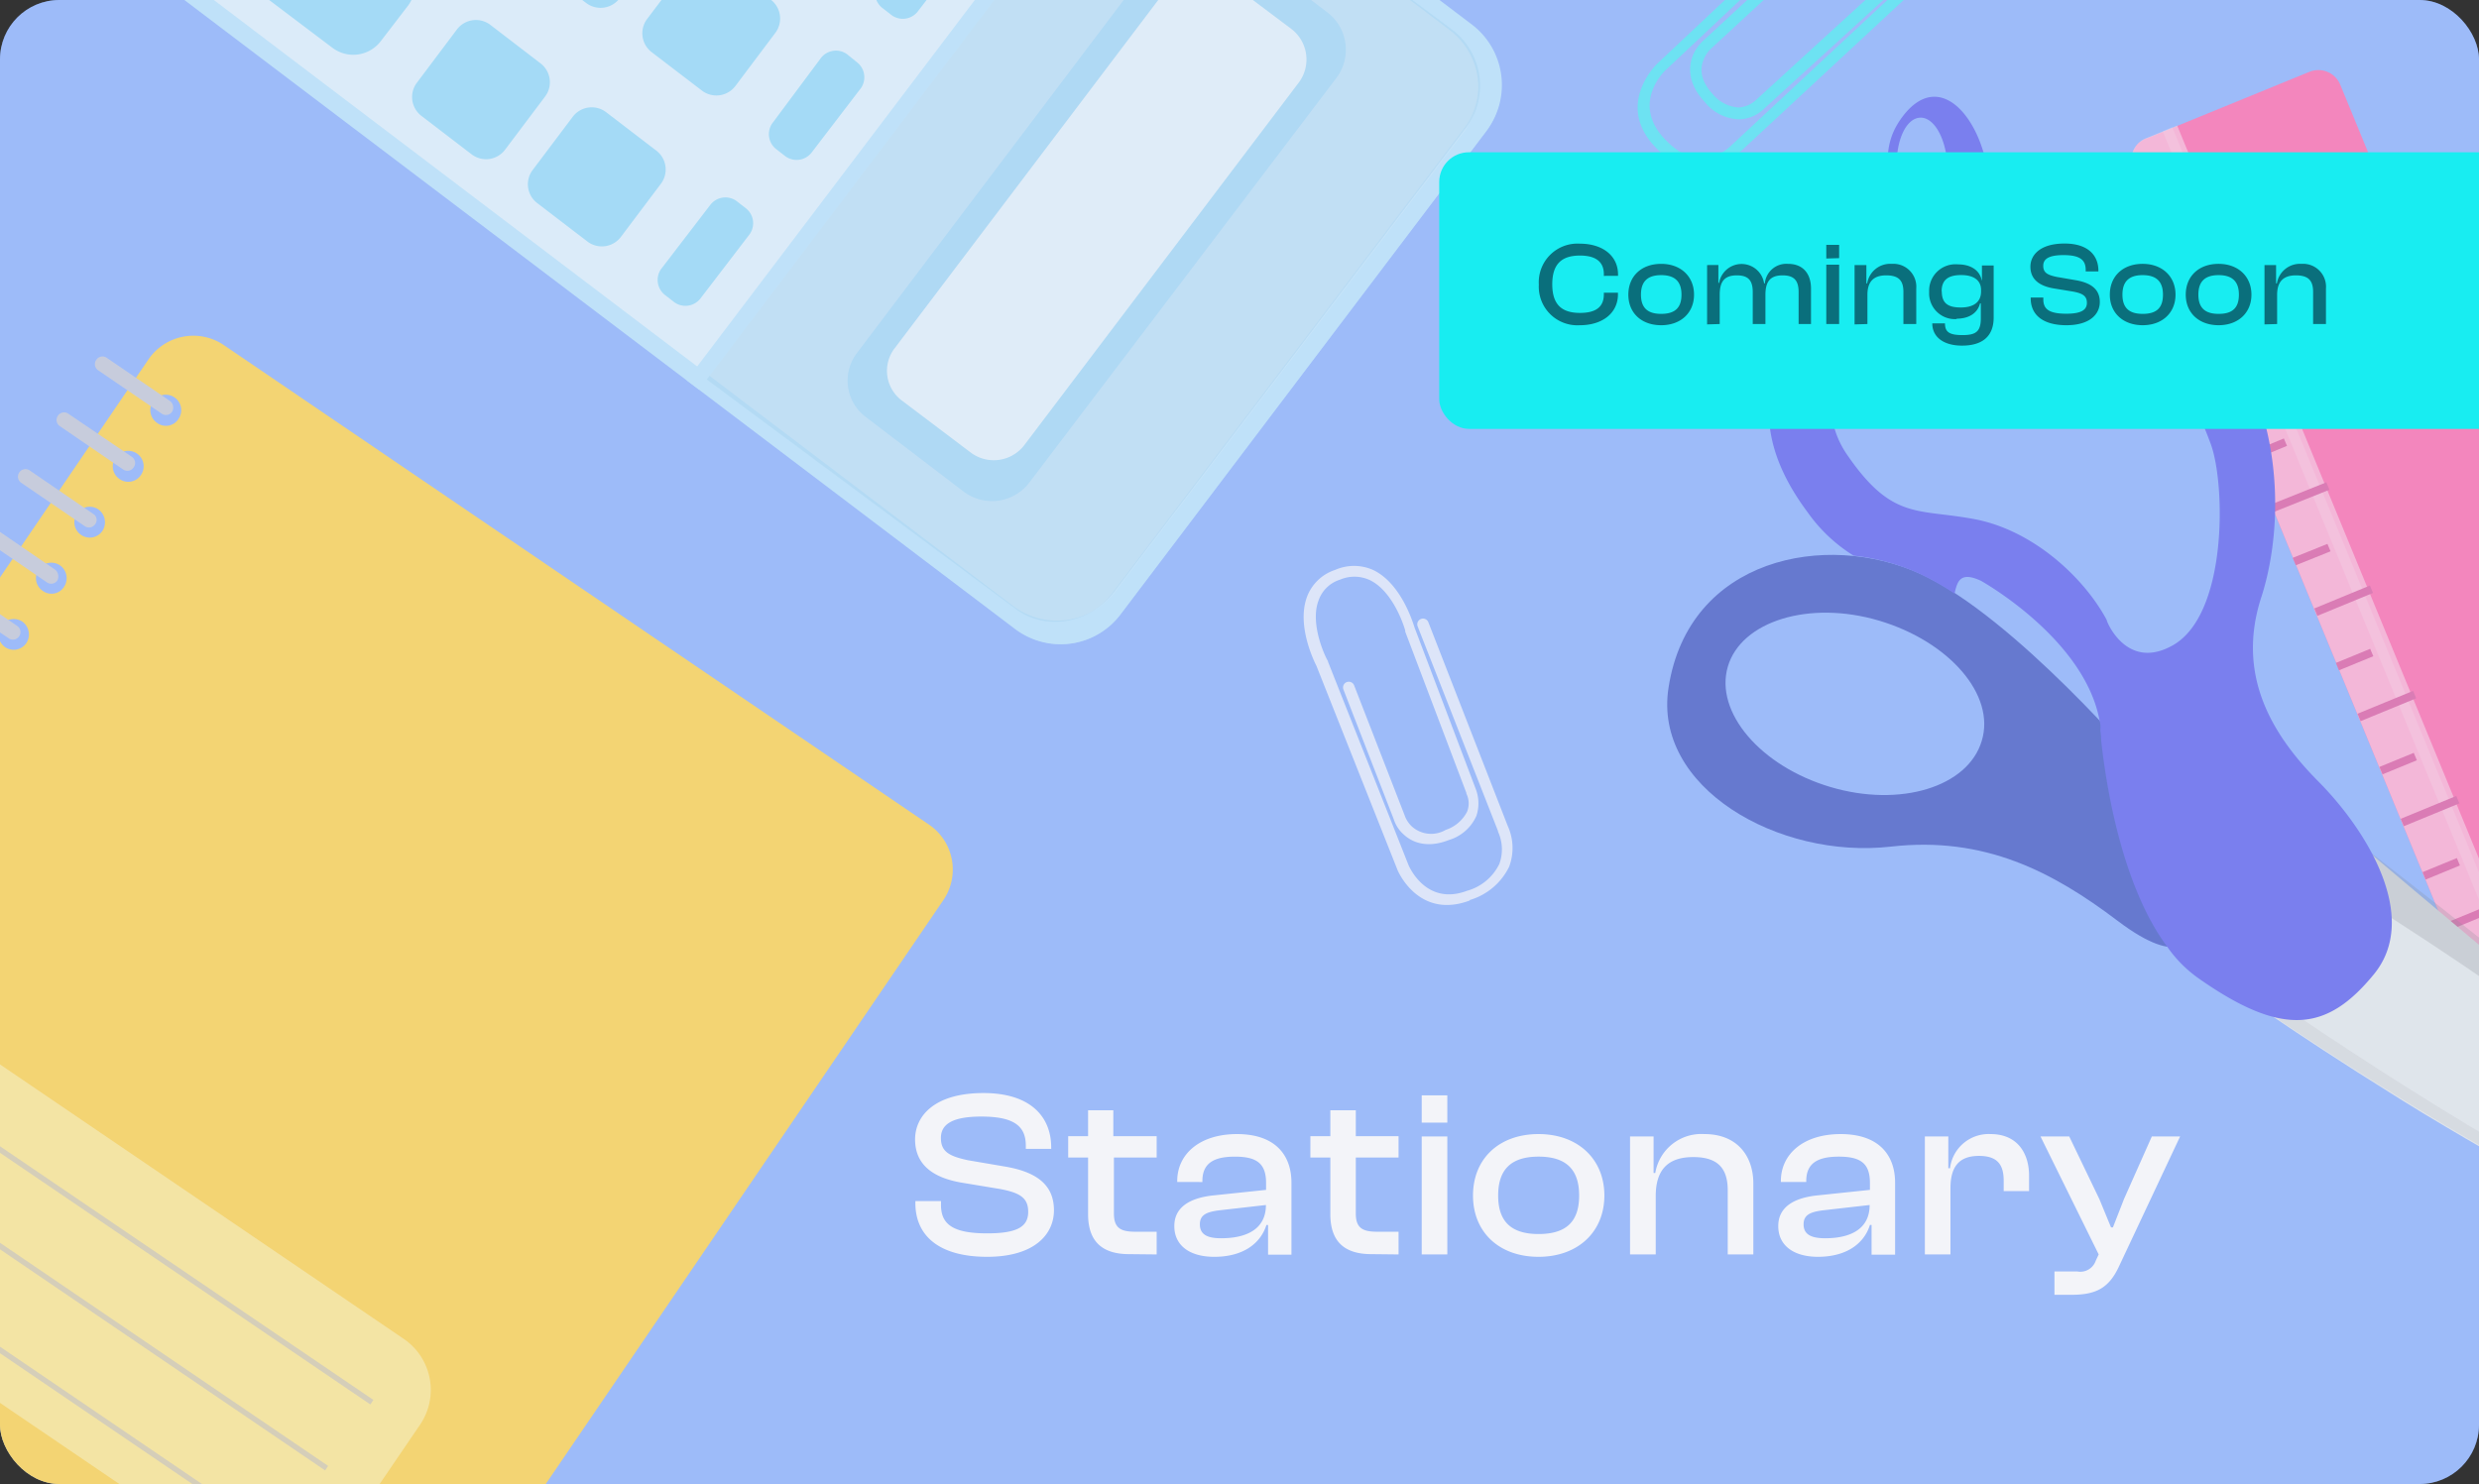 <svg xmlns="http://www.w3.org/2000/svg" xmlns:xlink="http://www.w3.org/1999/xlink" viewBox="0 0 334 200"><rect x="0" y="0" width="334" height="200" fill="#333333" stroke="none"/><defs><style>.cls-1{fill:none;}.cls-2{clip-path:url(#clip-path);}.cls-3{clip-path:url(#clip-path-2);}.cls-4{fill:#74a3ff;}.cls-11,.cls-21,.cls-22,.cls-32,.cls-5{fill:#fff;}.cls-6,.cls-8{fill:#abe1ff;}.cls-7{fill:#d9f1ff;}.cls-8{opacity:0.65;}.cls-10,.cls-11,.cls-21,.cls-22,.cls-25,.cls-26,.cls-29,.cls-31,.cls-32,.cls-8{isolation:isolate;}.cls-9{fill:#9ddcff;}.cls-10{fill:#86cbf1;}.cls-10,.cls-29,.cls-31,.cls-32{opacity:0.5;}.cls-11{opacity:0.71;}.cls-12{fill:#7fd5fa;}.cls-12,.cls-15,.cls-33{fill-rule:evenodd;}.cls-13{fill:#49380f;}.cls-14{fill:#ffcb27;}.cls-15{fill:#b8bfd1;}.cls-16{fill:#ffe576;}.cls-17{opacity:0.31;}.cls-18{fill:#6174e2;}.cls-19{fill:#ff4d9e;}.cls-20{fill:#9b2c5e;}.cls-21{opacity:0.45;}.cls-22{opacity:0.15;}.cls-23{fill:#d63e91;}.cls-24{fill:#dfe6e8;}.cls-25,.cls-26{fill:#53585f;}.cls-25{opacity:0.11;}.cls-26{opacity:0.24;}.cls-27{fill:#0f2d29;}.cls-28{fill:#1b39bc;}.cls-29{fill:url(#linear-gradient);}.cls-30{fill:url(#linear-gradient-2);}.cls-31{fill:url(#linear-gradient-3);}.cls-33{fill:#3b42ee;}.cls-34{opacity:0.84;}.cls-35{fill:#18edf1;}.cls-36{opacity:0.74;}.cls-37{fill:#e0e4ef;fill-opacity:0.38;}.cls-38{fill:#0a6f7c;}.cls-39{clip-path:url(#clip-path-3);}.cls-40{fill:#ff725e;}</style><clipPath id="clip-path"><rect id="SVGID" class="cls-1" x="71.29" y="-1271.97" width="1587" height="773"/></clipPath><clipPath id="clip-path-2"><rect id="SVGID-2" data-name="SVGID" class="cls-1" width="334" height="200" rx="8"/></clipPath><linearGradient id="linear-gradient" x1="304.45" y1="-7913.46" x2="311.42" y2="-7905" gradientTransform="matrix(1, 0, 0, -1, 0, -7787.52)" gradientUnits="userSpaceOnUse"><stop offset="0" stop-color="#fff"/><stop offset="0.06" stop-color="#efebf4"/><stop offset="0.21" stop-color="#cec1dc"/><stop offset="0.36" stop-color="#b39ec9"/><stop offset="0.51" stop-color="#9d83b9"/><stop offset="0.66" stop-color="#8e70af"/><stop offset="0.82" stop-color="#8565a8"/><stop offset="0.98" stop-color="#8261a6"/></linearGradient><linearGradient id="linear-gradient-2" x1="303.13" y1="-7913.98" x2="310.1" y2="-7905.53" gradientTransform="matrix(1, 0, 0, -1, 0, -7787.52)" gradientUnits="userSpaceOnUse"><stop offset="0.01" stop-color="#b7c5c5"/><stop offset="0.41" stop-color="#a8bbbb"/><stop offset="0.99" stop-color="#95afae"/></linearGradient><linearGradient id="linear-gradient-3" x1="302.95" y1="-7913.84" x2="308.6" y2="-7906.99" gradientTransform="matrix(1, 0, 0, -1, 0, -7787.52)" gradientUnits="userSpaceOnUse"><stop offset="0" stop-color="#fff"/><stop offset="1"/></linearGradient><clipPath id="clip-path-3"><rect id="SVGID-3" data-name="SVGID" class="cls-1" x="441.83" width="334" height="200" rx="8"/></clipPath></defs><title>illustration</title><g id="houses"><g class="cls-3"><rect class="cls-4" width="334" height="200" rx="8"/><path class="cls-5" d="M133,169.38c6.34,0,9-3,9-6.27s-2.11-5.09-6.4-5.86l-5.21-.89c-2.53-.55-3.62-1.16-3.62-3s1.54-2.88,5.44-2.88c4.45,0,6,1.31,6,3.93v.42h3.42v-.19c0-4.19-2.85-7.33-9.12-7.33-6.66,0-9.22,3.14-9.22,6.24,0,3.52,2.56,5.18,6.18,5.82l5.25.87c2.72.51,3.81,1.21,3.81,3.07,0,2-1.44,2.91-5.54,2.91-4.7,0-6.21-1.28-6.21-3.84v-.51h-3.45v.19C123.29,166.56,126.55,169.38,133,169.38Zm22.84-.32V166h-2.88c-2,0-2.88-.52-2.88-2.47V156h5.76v-2.88H150v-3.49H146.6v3.49h-2.68V156h2.68v7.64c0,3.88,2.12,5.38,5.54,5.38Zm7.79.32c3.62,0,6.14-1.6,7-4.29h.22v4H174V159.4c0-3.81-2.27-6.56-7.33-6.56s-8.06,2.72-8.06,6.33v.13H162v-.13c0-2.33,1.44-3.29,4.38-3.29s4.2.92,4.2,3.55v.93l-7.24.76c-3.13.36-5.12,1.64-5.12,4.1C158.2,167.84,160.28,169.38,163.58,169.38ZM161.66,165c0-1.25.86-1.67,2.66-1.89l6.24-.71c0,3.14-2.44,4.48-6.05,4.48C162.52,166.88,161.66,166.28,161.66,165Zm26.77,4.06V166h-2.88c-2,0-2.88-.52-2.88-2.47V156h5.76v-2.88h-5.76v-3.49h-3.43v3.49h-2.69V156h2.69v7.64c0,3.88,2.11,5.38,5.54,5.38ZM195,151.3v-3.68h-3.45v3.68Zm0,17.76v-15.9h-3.45v15.9Zm12.29.32c5.31,0,8.87-3.36,8.87-8.26s-3.56-8.28-8.87-8.28-8.83,3.32-8.83,8.28S202,169.38,207.29,169.38Zm0-3.07c-3.84,0-5.44-1.83-5.44-5.19s1.6-5.24,5.44-5.24,5.47,1.85,5.47,5.24S211.16,166.31,207.29,166.31Zm15.79,2.75v-7.87c0-3.46,1.57-5.25,5.06-5.25,3.29,0,4.64,1.5,4.64,4.48v8.64h3.45v-9.57c0-3.68-2.17-6.65-6.59-6.65a6.29,6.29,0,0,0-6.62,5.24h-.23v-4.92h-3.17v15.9Zm21.86.32c3.62,0,6.15-1.6,7-4.29h.22v4h3.17V159.4c0-3.81-2.27-6.56-7.33-6.56s-8.06,2.72-8.06,6.33v.13h3.42v-.13c0-2.33,1.44-3.29,4.39-3.29s4.19.92,4.19,3.55v.93l-7.23.76c-3.14.36-5.12,1.64-5.12,4.1C239.57,167.84,241.65,169.38,244.94,169.38ZM243,165c0-1.25.87-1.67,2.66-1.89l6.24-.71c0,3.14-2.43,4.48-6,4.48C243.89,166.88,243,166.28,243,165Zm19.79,4.06v-8.93c0-2.85,1.12-4.35,3.84-4.35,2.37,0,3.33,1.06,3.33,3.33v1.41h3.42v-2.08c0-3-1.56-5.6-5.18-5.6a5.24,5.24,0,0,0-5.47,4.6h-.23v-4.28h-3.16v15.9Zm16.29,5.44c3.26,0,5-.86,6.36-3.71l8.29-17.63h-3.81l-3.74,8.41-1.5,3.84h-.26l-1.57-3.81-4.06-8.44h-3.87l7.84,15.9-.39.83a2.2,2.2,0,0,1-2.46,1.47h-3.11v3.14Z"/><path class="cls-6" d="M136.73,84.75,20.51-3.28a10.24,10.24,0,0,1-1.92-14.33L67.88-82.75A10.22,10.22,0,0,1,82.2-84.67l116.14,88a10.24,10.24,0,0,1,1.92,14.33L151,82.75A10.14,10.14,0,0,1,136.73,84.75Z"/><path class="cls-7" d="M136.35,81.55,24.08-3.59A9.83,9.83,0,0,1,22-17.36L69-79.45A9.85,9.85,0,0,1,82.89-81.2L195.16,3.94a9.84,9.84,0,0,1,2.13,13.77L150.21,79.8A9.85,9.85,0,0,1,136.35,81.55Z"/><path class="cls-8" d="M151,82.77l49.18-65A10.29,10.29,0,0,0,198.2,3.43L154.86-29.41a13.91,13.91,0,0,0-1.18,1.6L195.25,3.71a9.69,9.69,0,0,1,1.91,13.69L149.89,79.86a9.68,9.68,0,0,1-13.69,1.88L94.3,49.93c-.36.56-.81,1-1.17,1.61L136.8,84.68A10,10,0,0,0,151,82.77Z"/><path class="cls-9" d="M115.47,47.56,156.78-7.13a6.33,6.33,0,0,1,8.91-1.23l13.11,10a6.32,6.32,0,0,1,1.23,8.9L138.71,65a6.33,6.33,0,0,1-8.91,1.23l-13.11-10A6.13,6.13,0,0,1,115.47,47.56Z"/><path class="cls-10" d="M136.76,82,94.89,50.9c14.87-19.37,50.89-67.27,59.06-78L195.82,4.12a9.48,9.48,0,0,1,1.5,13.38l-47.2,62.29C146.73,84.15,140.77,85.06,136.76,82Z"/><path class="cls-11" d="M120.58,46.88l37-48.9a5.17,5.17,0,0,1,7.2-1L174,3.91a5.18,5.18,0,0,1,1,7.2L138,60a5.18,5.18,0,0,1-7.2,1l-9.17-6.93A5,5,0,0,1,120.58,46.88Z"/><path class="cls-6" d="M94.19,52.51l61.65-81.4-1.67-1.26L92.52,51.25Z"/><path class="cls-12" d="M95.71,27.6a2.56,2.56,0,0,1,3.48-.54l1.29,1a2.56,2.56,0,0,1,.54,3.48l-6.65,8.69a2.56,2.56,0,0,1-3.48.53l-1.29-1a2.57,2.57,0,0,1-.54-3.49ZM139.24-30a2.56,2.56,0,0,1,3.48-.54l1.29,1a2.54,2.54,0,0,1,.53,3.48l-6.64,8.69a2.56,2.56,0,0,1-3.48.53l-1.29-1a2.57,2.57,0,0,1-.54-3.49ZM128.48-11.62a2.56,2.56,0,0,0-3.48.53L118.36-2.4a2.55,2.55,0,0,0,.53,3.48l1.29,1a2.56,2.56,0,0,0,3.48-.54l6.65-8.69a2.56,2.56,0,0,0-.54-3.48ZM110.61,7.81a2.56,2.56,0,0,1,3.48-.53l1.37,1.11a2.56,2.56,0,0,1,.54,3.48l-6.65,8.69a2.56,2.56,0,0,1-3.48.54l-1.29-1a2.56,2.56,0,0,1-.53-3.48ZM125.69-43a3.21,3.21,0,0,0-4.49.65l-5.39,7.16a3.2,3.2,0,0,0,.66,4.49l6.76,5.16a3.2,3.2,0,0,0,4.48-.65l5.39-7.16a3.2,3.2,0,0,0-.66-4.49ZM105.6-54.19a3.19,3.19,0,0,1,4.48-.66l6.76,5.17a3.2,3.2,0,0,1,.66,4.49L112.11-38a3.2,3.2,0,0,1-4.49.66l-6.75-5.17a3.2,3.2,0,0,1-.66-4.49ZM93.67-67.4a3.2,3.2,0,0,0-4.49.66L83.8-59.59a3.21,3.21,0,0,0,.65,4.49l6.76,5.17a3.2,3.2,0,0,0,4.49-.66l5.39-7.15a3.21,3.21,0,0,0-.66-4.49ZM77.15,15.76a3.2,3.2,0,0,1,4.49-.66l6.75,5.17a3.2,3.2,0,0,1,.66,4.49l-5.39,7.16a3.21,3.21,0,0,1-4.49.65L72.42,27.4a3.19,3.19,0,0,1-.66-4.48ZM66,3.3A3.21,3.21,0,0,0,61.54,4l-5.38,7.16a3.2,3.2,0,0,0,.66,4.49l6.75,5.17a3.2,3.2,0,0,0,4.49-.66L73.45,13a3.2,3.2,0,0,0-.66-4.49ZM36.84-18.76l17.21,13A4.68,4.68,0,0,1,55,.73l-3.7,4.82a4.66,4.66,0,0,1-6.5.9l-17.21-13A4.68,4.68,0,0,1,26.65-13l3.69-4.82A4.66,4.66,0,0,1,36.84-18.76Zm74.6-5.54a3.21,3.21,0,0,0-4.49.65l-5.38,7.16a3.21,3.21,0,0,0,.65,4.49L109-6.83a3.21,3.21,0,0,0,4.49-.66l5.39-7.16a3.2,3.2,0,0,0-.66-4.49ZM91.35-35.45a3.2,3.2,0,0,1,4.49-.66l6.76,5.17a3.21,3.21,0,0,1,.65,4.49l-5.38,7.16a3.21,3.21,0,0,1-4.49.65l-6.76-5.17A3.21,3.21,0,0,1,86-28.3Zm-12-13.13a3.19,3.19,0,0,0-4.48.66l-5.39,7.16a3.19,3.19,0,0,0,.66,4.48l6.75,5.17a3.21,3.21,0,0,0,4.49-.65l5.39-7.16a3.2,3.2,0,0,0-.66-4.49Zm13.22,44a3.21,3.21,0,0,1,4.49-.65l6.76,5.16a3.21,3.21,0,0,1,.65,4.49l-5.38,7.16a3.21,3.21,0,0,1-4.49.65L87.84,7.06a3.2,3.2,0,0,1-.66-4.49ZM81.45-17a3.19,3.19,0,0,0-4.48.66L71.58-9.24a3.2,3.2,0,0,0,.66,4.49L79,.42a3.2,3.2,0,0,0,4.49-.66l5.39-7.15a3.2,3.2,0,0,0-.66-4.49Zm-21-11.81A3.2,3.2,0,0,1,65-29.52l6.76,5.17a3.21,3.21,0,0,1,.65,4.49L67-12.71a3.2,3.2,0,0,1-4.49.66l-6.76-5.17a3.22,3.22,0,0,1-.66-4.49ZM77.83-79.27a3.21,3.21,0,0,0-4.49.65L68-71.46A3.2,3.2,0,0,0,68.62-67l6.75,5.17a3.2,3.2,0,0,0,4.49-.66l5.39-7.16a3.19,3.19,0,0,0-.66-4.48ZM59.18-59.8a3.2,3.2,0,0,1,4.49-.66l6.76,5.17a3.21,3.21,0,0,1,.65,4.49L65.7-43.64a3.21,3.21,0,0,1-4.49.65l-6.76-5.17a3.2,3.2,0,0,1-.65-4.48Zm-10,18.33a3.2,3.2,0,0,0-4.48.65l-5.39,7.16A3.2,3.2,0,0,0,40-29.17L46.74-24a3.2,3.2,0,0,0,4.49-.66l5.39-7.16A3.19,3.19,0,0,0,56-36.3Z"/><path class="cls-13" d="M58.1,128.48c-.08,0-.13-.16-.13-.36l.07-.37h.41a.59.59,0,0,1,.41.19l.38.69-.82-.19C58.26,128.56,58.14,128.6,58.1,128.48Zm.2-.21-.16.13a.17.17,0,0,0,.25.11Z"/><path class="cls-14" d="M125.13,111.11l-95-64.62A7.32,7.32,0,0,0,20,48.44L-62,168.9a7.32,7.32,0,0,0,1.95,10.19l95,64.62a7.34,7.34,0,0,0,10.19-2l82-120.46A7.32,7.32,0,0,0,125.13,111.11ZM-55.94,170.35a2.14,2.14,0,0,1-.56-2.89,2.12,2.12,0,0,1,2.88-.55,2.13,2.13,0,0,1,.56,2.88A2,2,0,0,1-55.94,170.35Zm5.16-7.54a2.14,2.14,0,0,1-.55-2.89,2.12,2.12,0,0,1,2.88-.55,2.11,2.11,0,0,1,.55,2.88A2.07,2.07,0,0,1-50.78,162.81Zm5.17-7.54a2.14,2.14,0,0,1-.56-2.89,2.12,2.12,0,0,1,2.88-.55,2.12,2.12,0,0,1,.56,2.88A2.13,2.13,0,0,1-45.61,155.27Zm5.08-7.58a2.12,2.12,0,0,1-.55-2.88,2.12,2.12,0,0,1,2.88-.56,2.11,2.11,0,0,1,.55,2.88A2.07,2.07,0,0,1-40.53,147.69Zm5.17-7.54a2.13,2.13,0,0,1-.56-2.88,2.12,2.12,0,0,1,2.88-.56,2.12,2.12,0,0,1,.56,2.88A2.08,2.08,0,0,1-35.36,140.15Zm5.16-7.54a2.12,2.12,0,0,1-.55-2.88,2.12,2.12,0,0,1,2.88-.56,2.13,2.13,0,0,1,.56,2.88A2.14,2.14,0,0,1-30.2,132.61Zm5.09-7.58a2.13,2.13,0,0,1-.56-2.88,2.13,2.13,0,0,1,2.88-.56,2.12,2.12,0,0,1,.56,2.88A2.08,2.08,0,0,1-25.11,125Zm5.16-7.54a2.12,2.12,0,0,1-.55-2.88,2.12,2.12,0,0,1,2.88-.56,2.13,2.13,0,0,1,.56,2.88A2.14,2.14,0,0,1-19.95,117.49Zm5.17-7.54a2.13,2.13,0,0,1-.56-2.88,2.13,2.13,0,0,1,2.89-.56,2.12,2.12,0,0,1,.55,2.88A2.13,2.13,0,0,1-14.78,110Zm5.08-7.58a2.12,2.12,0,0,1-.55-2.88,2.13,2.13,0,0,1,2.88-.56,2.13,2.13,0,0,1,.56,2.88A2.14,2.14,0,0,1-9.7,102.37Zm5.21-7.62A2.14,2.14,0,0,1-5,91.86a2.13,2.13,0,0,1,2.89-.55,2.12,2.12,0,0,1,.55,2.88A2.06,2.06,0,0,1-4.49,94.75ZM.68,87.21a2.13,2.13,0,0,1-.56-2.89A2.12,2.12,0,0,1,3,83.77a2.13,2.13,0,0,1,.56,2.88A2.06,2.06,0,0,1,.68,87.21Zm5.08-7.58a2.07,2.07,0,0,1,2.32-3.44,2.12,2.12,0,0,1,.56,2.88A2,2,0,0,1,5.76,79.63Zm5.17-7.54a2.07,2.07,0,0,1,2.32-3.44,2.13,2.13,0,0,1,.56,2.88A2.05,2.05,0,0,1,10.93,72.09Zm5.16-7.54A2.08,2.08,0,1,1,19,64,2.05,2.05,0,0,1,16.09,64.55ZM21.17,57a2.08,2.08,0,1,1,2.89-.56A2,2,0,0,1,21.17,57Z"/><path class="cls-15" d="M21.76,55.73a1,1,0,0,0,1.42-.23,1.12,1.12,0,0,0-.24-1.43l-8.53-5.83a1,1,0,0,0-1.42.23,1,1,0,0,0,.23,1.43Zm-5.17,7.54A1,1,0,0,0,18,63a1,1,0,0,0-.23-1.43L9.24,55.78A1,1,0,0,0,7.82,56a1,1,0,0,0,.24,1.43Zm-3.78,7.39a1,1,0,0,1-1.42.23L2.85,65.06a1,1,0,0,1-.23-1.42A1,1,0,0,1,4,63.4l8.53,5.84A.94.94,0,0,1,12.81,70.66ZM6.3,78.47a1,1,0,0,0,1.42-.23,1.2,1.2,0,0,0-.23-1.42L-1,71a1,1,0,0,0-1.42.24,1,1,0,0,0,.24,1.42ZM2.56,85.78A1,1,0,0,1,1.14,86l-4-2.7,0,0-3.77-2.57,0,0-.82-.56a1,1,0,0,1-.23-1.42,1,1,0,0,1,1.42-.24l.78.53h0l3.77,2.56h0l4,2.74A1,1,0,0,1,2.56,85.78ZM-4,93.55a1,1,0,0,0,1.42-.23,1,1,0,0,0-.23-1.42l-8.54-5.84a1,1,0,0,0-1.42.24,1,1,0,0,0,.24,1.42l.91.62-.06.09L-7.94,91l.05-.08Zm-3.74,7.31a1,1,0,0,1-1.43.23l-8.53-5.83A1,1,0,0,1-18,93.84a1,1,0,0,1,1.43-.24L-8,99.44A1,1,0,0,1-7.77,100.86Zm-6.55,7.9a1,1,0,0,0,1.42-.24,1,1,0,0,0-.23-1.42l-4-2.72,0,0-3.76-2.56,0,0-.8-.54a1,1,0,0,0-1.42.24,1,1,0,0,0,.24,1.42l.83.57v0l3.77,2.56h0Zm-3.74,7.3a1,1,0,0,1-1.42.24L-28,110.46a1,1,0,0,1-.23-1.42,1,1,0,0,1,1.42-.24l8.53,5.84A1,1,0,0,1-18.06,116.06Zm-6.59,7.78a1,1,0,0,0,1.42-.24,1,1,0,0,0-.24-1.42L-32,116.34a1,1,0,0,0-1.42.24,1,1,0,0,0,.24,1.42Zm-3.66,7.34a1,1,0,0,1-1.42.23l-3.91-2.67,0,.06-3.77-2.56.05-.07-.87-.59a1,1,0,0,1-.23-1.42,1,1,0,0,1,1.42-.24l8.53,5.84A1.12,1.12,0,0,1-28.31,131.18ZM-34.94,139a1,1,0,0,0,1.42-.24.94.94,0,0,0-.23-1.42l-8.54-5.84a1,1,0,0,0-1.42.24,1,1,0,0,0,.24,1.42Zm-3.74,7.3a1,1,0,0,1-1.42.24l-8.54-5.84a1,1,0,0,1-.24-1.42,1,1,0,0,1,1.43-.24l8.53,5.84A1,1,0,0,1-38.68,146.34Zm-6.51,7.82a1,1,0,0,0,1.42-.24A1.1,1.1,0,0,0-44,152.5l-8.54-5.84a1,1,0,0,0-1.42.24,1,1,0,0,0,.24,1.42Zm-3.74,7.3a1,1,0,0,1-1.42.24l-8.58-5.76a1,1,0,0,1-.23-1.42,1,1,0,0,1,1.42-.24l8.53,5.84A.9.9,0,0,1-48.93,161.46Zm-6.59,7.78A1,1,0,0,0-54.1,169a1,1,0,0,0-.24-1.42l-8.53-5.84a1,1,0,0,0-1.42.24A1,1,0,0,0-64,163.4Z"/><path class="cls-16" d="M33.28,211.7l-58.9-40.06a8.33,8.33,0,0,1-2.22-11.53L-16,142.63a8.33,8.33,0,0,1,11.53-2.22l58.82,40A8.32,8.32,0,0,1,56.6,192L44.73,209.43A8.25,8.25,0,0,1,33.28,211.7Z"/><g class="cls-17"><path class="cls-18" d="M-11.69,146.54l-.41.6,62,42.14.41-.61Z"/></g><g class="cls-17"><path class="cls-18" d="M-17.73,155.43l-.41.6L43.8,198.17l.41-.61Z"/></g><g class="cls-17"><path class="cls-18" d="M-24.25,165l-.41.6,61.94,42.13.41-.6Z"/></g><path class="cls-19" d="M288.91,18.76l-.16.1-.17.11-.17.11-.17.11c-.16.11-.19.25-.36.36s-.08.06-.11.19a3.26,3.26,0,0,0-.36,3.11l60,145.85a3.18,3.18,0,0,0,4.12,1.73l22-9a2.83,2.83,0,0,0,1.62-1.54.59.59,0,0,0,.14-.33c0-.14.11-.2.14-.34l.06-.27c0-.14,0-.22,0-.36s0-.22,0-.36,0-.23,0-.36,0-.23-.08-.31,0-.22-.08-.31L315.3,11.4a3.19,3.19,0,0,0-4.12-1.73l-22,9A.4.4,0,0,0,288.91,18.76Zm14.32,3a3.82,3.82,0,0,1,4.92,2,3.73,3.73,0,0,1,0,2.61,3.24,3.24,0,0,1-2.12,2.23,3.76,3.76,0,0,1-5.16-4A4.41,4.41,0,0,1,303.23,21.81Z"/><path class="cls-20" d="M306.11,28.77a3.91,3.91,0,0,0,2.13-2.23,3.75,3.75,0,0,1-7.16.75,3.31,3.31,0,0,1-.07-2.47,3.86,3.86,0,0,0,.24,2A3.71,3.71,0,0,0,306.11,28.77Z"/><path class="cls-21" d="M289.08,18.65l4.26-1.72,62.47,151.79-4.26,1.71a3.11,3.11,0,0,1-4.12-1.73l-60-145.85A3.16,3.16,0,0,1,289.08,18.65Z"/><path class="cls-22" d="M291.38,17.67l62.43,151.76,1.3-.54L292.67,17.13Z"/><path class="cls-23" d="M329.25,124.5l.42,1,7.49-3.08-.41-1Z"/><path class="cls-23" d="M323.45,110.35l.42,1,7.49-3.08-.42-1Z"/><path class="cls-23" d="M317.63,96.19l.42,1,7.49-3.08-.42-1Z"/><path class="cls-23" d="M311.81,82l.41,1,7.5-3.09-.42-1Z"/><path class="cls-23" d="M305.94,68l.42,1L313.85,66l-.42-1Z"/><path class="cls-23" d="M300.13,53.87l.42,1L308,51.81l-.42-1Z"/><path class="cls-23" d="M294.32,39.7l.42,1,7.49-3.08-.42-1Z"/><path class="cls-23" d="M288.51,25.55l.41,1,7.5-3.08-.42-1Z"/><path class="cls-23" d="M332.2,131.69l.42,1,4.62-1.9-.42-1Z"/><path class="cls-23" d="M326.39,117.54l.42,1,4.62-1.9-.41-1Z"/><path class="cls-23" d="M320.58,103.36l.42,1,4.63-1.9-.42-1Z"/><path class="cls-23" d="M314.72,89.34l.41,1,4.63-1.9-.42-1Z"/><path class="cls-23" d="M308.9,75.18l.42,1L314,74.3l-.42-1Z"/><path class="cls-23" d="M303.09,61l.42,1,4.62-1.91-.42-1Z"/><path class="cls-23" d="M297.28,46.87l.41,1,4.63-1.9-.42-1Z"/><path class="cls-23" d="M291.47,32.72l.42,1,4.62-1.9-.42-1Z"/><path class="cls-24" d="M317.39,113.35s12.77,10.8,24.24,20.36c3.63,3,7,5.87,9.87,8.33s5.22,4.37,6.46,5.4c6.38,5.32,11.13,12.82,3.85,17.64-3.81,2.59-18.76-5.17-32.23-13.19-4.25-2.49-8.36-5.12-11.89-7.35-6.78-4.32-11.62-7.65-11.62-7.65L314.66,119Z"/><path class="cls-25" d="M307.08,135.24l3.46-7.46-4.33,9.11s43.62,29.68,54.27,28.58C345.44,161.75,307.08,135.24,307.08,135.24Z"/><path class="cls-26" d="M317.39,113.35s35.34,27.24,41,33.51,10.8,13.33,3.52,18.15c12.8-9.65-39.72-41.12-47.15-46.06Z"/><path class="cls-27" d="M309.35,123.64a5.46,5.46,0,0,1-3.49,1.66,5.07,5.07,0,0,1-3.92-1.23,5.66,5.66,0,0,1-2-3.69,5,5,0,0,1,1.22-3.92,5.7,5.7,0,0,1,3.69-2,5.09,5.09,0,0,1,3.93,1.23,5.68,5.68,0,0,1,2,3.69,5.09,5.09,0,0,1-1.23,3.93A.77.77,0,0,1,309.35,123.64Zm-7.42-7-.21.22a4.72,4.72,0,0,0,.7,6.7,5.15,5.15,0,0,0,3.5,1.1,5,5,0,0,0,3.27-1.73,5.19,5.19,0,0,0,1.1-3.49,5,5,0,0,0-1.73-3.28,5.21,5.21,0,0,0-3.5-1.1A5.16,5.16,0,0,0,301.93,116.64Z"/><path class="cls-28" d="M258.73,77.33c-12.7-5.77-31.19-2.18-33.92,15.31-2.15,13.5,14.84,23.18,29.93,21.46,12.62-1.44,21.81,3.37,30.57,10s9.9,2,10.24,1.68l-6.82-22.22S271.42,83.11,258.73,77.33ZM267,99.86c-1.86,6.21-11,9-20.4,6.2S231,96,232.79,89.85s11-9,20.4-6.2S268.91,93.65,267,99.86Z"/><path class="cls-29" d="M311.43,117.49a5.46,5.46,0,1,1-7.69.73A5.48,5.48,0,0,1,311.43,117.49Z"/><path class="cls-30" d="M310.1,118a5.48,5.48,0,0,1,.73,7.69,5.8,5.8,0,0,1-1.8,1.46,5.47,5.47,0,0,1-6.68-8.36,5.94,5.94,0,0,1,3-1.93A5.22,5.22,0,0,1,310.1,118Z"/><path class="cls-31" d="M305.4,116.89c.07,2.27.57,7.27,3.63,10.29a5.47,5.47,0,0,1-6.68-8.36A5,5,0,0,1,305.4,116.89Z"/><path class="cls-32" d="M306.08,123.17c.33,1.55-.26,3-1.32,3.15s-2.15-.92-2.41-2.54.26-3,1.32-3.16S305.75,121.62,306.08,123.17Z"/><path class="cls-33" d="M267.7,22.45c1.27,7.11,11.2,8.08,11.2,8.08,28.5,9,30.31,36.23,25.7,50.17-3.17,10.07,1.18,18,7.74,24.6s13.78,18.33,7.5,26-12.2,8.57-23.61.56a17.13,17.13,0,0,1-4.23-4.26c-6.49-8.72-8.41-23.3-8.9-27.74a9.72,9.72,0,0,0-.11-1.35v-.28a2.74,2.74,0,0,0-.1-1.06h0c-2-11.11-16-18.9-16-18.9-2.82-1.31-3.17.12-3.54,1.66,0,0,0,0,0,.07a39.5,39.5,0,0,0-4.75-2.69,28.77,28.77,0,0,0-8.85-2.42,21.32,21.32,0,0,1-6.19-5.83c-11-14.73-2.23-24.42,4.33-31.63,1.36-1.5,2.62-2.88,3.59-4.19,2.95-4,2.89-7,2.84-9.81-.05-2.58-.1-5,2.14-7.88C261.16,9.56,266.35,15.27,267.7,22.45Zm25.13,64.47c7.3-4.25,7-21.57,5.06-27-5.54-15.12-16.41-26.18-31.5-24.31-14.59,1.78-24.21,15.93-17.55,25.64,4.87,7.11,8,7.5,13,8.1,1.21.15,2.53.31,4,.58,8.11,1.46,15,8,18,13.62C283.75,83.59,286.5,90.58,292.83,86.92ZM262.39,22.4c-.18-3.75-1.83-6.67-3.73-6.54s-3.23,3.14-3.12,6.81,1.82,6.67,3.73,6.54S262.57,26.14,262.39,22.4Z"/><g class="cls-34"><path class="cls-35" d="M222.94,19.73l-.07-.07c-5.2-5.67.33-11,.4-11.07l22.21-20.9c.4-.4,4.2-4.68,8.45-4.79a6.84,6.84,0,0,1,5,2.22,6.68,6.68,0,0,1,1.89,5.11c-.35,4.31-4.88,7.87-5.35,8.2L237.69,14.64a5,5,0,0,1-3.45,1.44,6.19,6.19,0,0,1-4.57-2.35c-2.3-2.47-2.16-4.72-1.62-6.18a5.66,5.66,0,0,1,1.47-2.11L243.79-7.74a.81.81,0,0,1,1.06,0,.79.79,0,0,1,0,1.06L230.58,6.51a4.15,4.15,0,0,0-1.07,1.58c-.61,1.52-.15,3.05,1.23,4.58a5,5,0,0,0,3.51,1.82,3.8,3.8,0,0,0,2.32-1l.07-.06,17.8-16.28.07-.07C254.58-3,259-6.26,259.33-10A4.65,4.65,0,0,0,257.82-14,4.83,4.83,0,0,0,254-15.71c-3.72.11-7.39,4.27-7.39,4.27l-.07.06-22.2,20.9c-.2.2-4.41,4.35-.25,9q2.56,2.81,5.15,2.82a6.23,6.23,0,0,0,4.12-1.84l.07-.06L255.76-1.37a.81.81,0,0,1,1.06,0,.81.81,0,0,1,0,1.06l-22.28,20.7a8,8,0,0,1-5.25,2.29C227,22.87,224.85,21.79,222.94,19.73Z"/></g><g class="cls-36"><path class="cls-5" d="M198.11,121.27a.09.09,0,0,0-.09.09c-7,2.63-9.79-4.17-9.79-4.26L177.37,89.75c-.27-.54-2.72-5.43-1.27-9.33a6.06,6.06,0,0,1,3.8-3.62,6.29,6.29,0,0,1,5.26.09c3.71,1.9,5.25,7.16,5.43,7.7l8.24,21.74a5.37,5.37,0,0,1,.09,3.62,5.89,5.89,0,0,1-3.71,3.26c-3,1.18-5,.27-6.07-.73a4.61,4.61,0,0,1-1.36-2.08L181,92.92a.77.77,0,0,1,1.45-.54l6.79,17.48a3.78,3.78,0,0,0,1,1.54,3.88,3.88,0,0,0,4.53.45,5,5,0,0,0,2.89-2.45,3,3,0,0,0-.09-2.44v-.09l-8.24-21.74V85c0-.09-1.45-5.16-4.71-6.79a4.91,4.91,0,0,0-4.07-.09,4.47,4.47,0,0,0-2.9,2.81c-1.27,3.35,1.18,8.15,1.27,8.15v.09l10.86,27.44c.09.18,2.36,5.52,7.88,3.44a6.87,6.87,0,0,0,4.35-3.62,5.72,5.72,0,0,0-.18-4.35V112L191,84.41a.77.77,0,1,1,1.45-.54l10.69,27.44a7.16,7.16,0,0,1,.18,5.52A8.61,8.61,0,0,1,198.11,121.27Z"/></g><rect class="cls-37" x="-56.56" y="-74.47" width="434.9" height="313.12"/><rect class="cls-35" x="193.91" y="20.52" width="197.25" height="37.28" rx="4"/><path class="cls-38" d="M212.86,43.83c3,0,5.13-1.6,5.13-4.17v-.21h-1.9v.21c0,1.65-1,2.51-3.22,2.51-2.51,0-3.73-1.18-3.73-3.86s1.22-3.87,3.73-3.87c2.18,0,3.22.88,3.22,2.51v.23H218V37c0-2.56-2.11-4.16-5.13-4.16a5.21,5.21,0,0,0-5.54,5.52A5.2,5.2,0,0,0,212.86,43.83Zm10.95,0c2.66,0,4.43-1.68,4.43-4.12s-1.77-4.15-4.43-4.15-4.42,1.67-4.42,4.15S221.17,43.83,223.81,43.83Zm0-1.53c-1.92,0-2.72-.91-2.72-2.59s.8-2.63,2.72-2.63,2.74.93,2.74,2.63S225.75,42.3,223.81,42.3Zm7.89,1.37V39.74c0-1.76.6-2.63,2.31-2.63,1.53,0,2.14.68,2.14,2.24v4.32h1.71V39.74c0-1.76.61-2.63,2.31-2.63,1.53,0,2.16.68,2.16,2.24v4.32H244V38.89c0-1.92-1-3.33-3.1-3.33a2.91,2.91,0,0,0-3.12,2.63h-.1a3.07,3.07,0,0,0-6.06-.07h-.1v-2.4H230v8Zm16.09-8.88V33h-1.73v1.84Zm0,8.88v-8h-1.73v8Zm3.81,0V39.74c0-1.73.78-2.63,2.53-2.63s2.32.76,2.32,2.24v4.32h1.73V38.89a3.09,3.09,0,0,0-3.3-3.33,3.14,3.14,0,0,0-3.31,2.63h-.11V35.72h-1.59v8Zm12-.72c1.81,0,2.88-.86,3.17-2.06h.11v2c0,1.78-.65,2.27-2.46,2.27s-2.37-.43-2.37-1.58h-1.71c0,1.92,1.63,3,4,3,2.61,0,4.27-1.13,4.27-3.8v-7h-1.58v2H267c-.28-1.4-1.53-2.15-3.2-2.15a3.55,3.55,0,0,0-3.88,3.7A3.47,3.47,0,0,0,263.65,43Zm-2-3.69c0-1.63,1-2.19,2.64-2.19s2.67.68,2.67,2v.22c0,1.41-1,2.15-2.72,2.15S261.62,40.89,261.62,39.26Zm16.81,4.57c3.17,0,4.5-1.5,4.5-3.13s-1.06-2.55-3.2-2.93l-2.61-.45c-1.26-.27-1.81-.57-1.81-1.5s.77-1.44,2.72-1.44c2.23,0,3,.65,3,2v.2h1.71v-.09c0-2.1-1.42-3.67-4.56-3.67-3.32,0-4.6,1.57-4.6,3.12,0,1.76,1.28,2.6,3.08,2.92l2.63.43c1.36.25,1.9.61,1.9,1.53s-.72,1.46-2.77,1.46c-2.35,0-3.1-.64-3.1-1.92v-.26H273.6v.1C273.6,42.43,275.23,43.83,278.43,43.83Zm10.27,0c2.66,0,4.43-1.68,4.43-4.12s-1.77-4.15-4.43-4.15-4.42,1.67-4.42,4.15S286.06,43.83,288.7,43.83Zm0-1.53c-1.92,0-2.72-.91-2.72-2.59s.8-2.63,2.72-2.63,2.74.93,2.74,2.63S290.64,42.3,288.7,42.3Zm10.23,1.53c2.66,0,4.43-1.68,4.43-4.12s-1.77-4.15-4.43-4.15-4.42,1.67-4.42,4.15S296.29,43.83,298.93,43.83Zm0-1.53c-1.92,0-2.72-.91-2.72-2.59s.8-2.63,2.72-2.63,2.74.93,2.74,2.63S300.87,42.3,298.93,42.3Zm7.89,1.37V39.74c0-1.73.79-2.63,2.53-2.63s2.32.76,2.32,2.24v4.32h1.73V38.89a3.09,3.09,0,0,0-3.3-3.33,3.15,3.15,0,0,0-3.31,2.63h-.11V35.72H305.1v8Z"/></g><g class="cls-39"><path class="cls-40" d="M307.32,191.39,330,90.21l36.25-31.68L380,61.6,340.76,94.15l-2.82,12.6,127.39,28.56,3.57-15.91,39.48-29,9.52,2.13-38.52,31.58-22.6,100.78Z"/></g></g></svg>